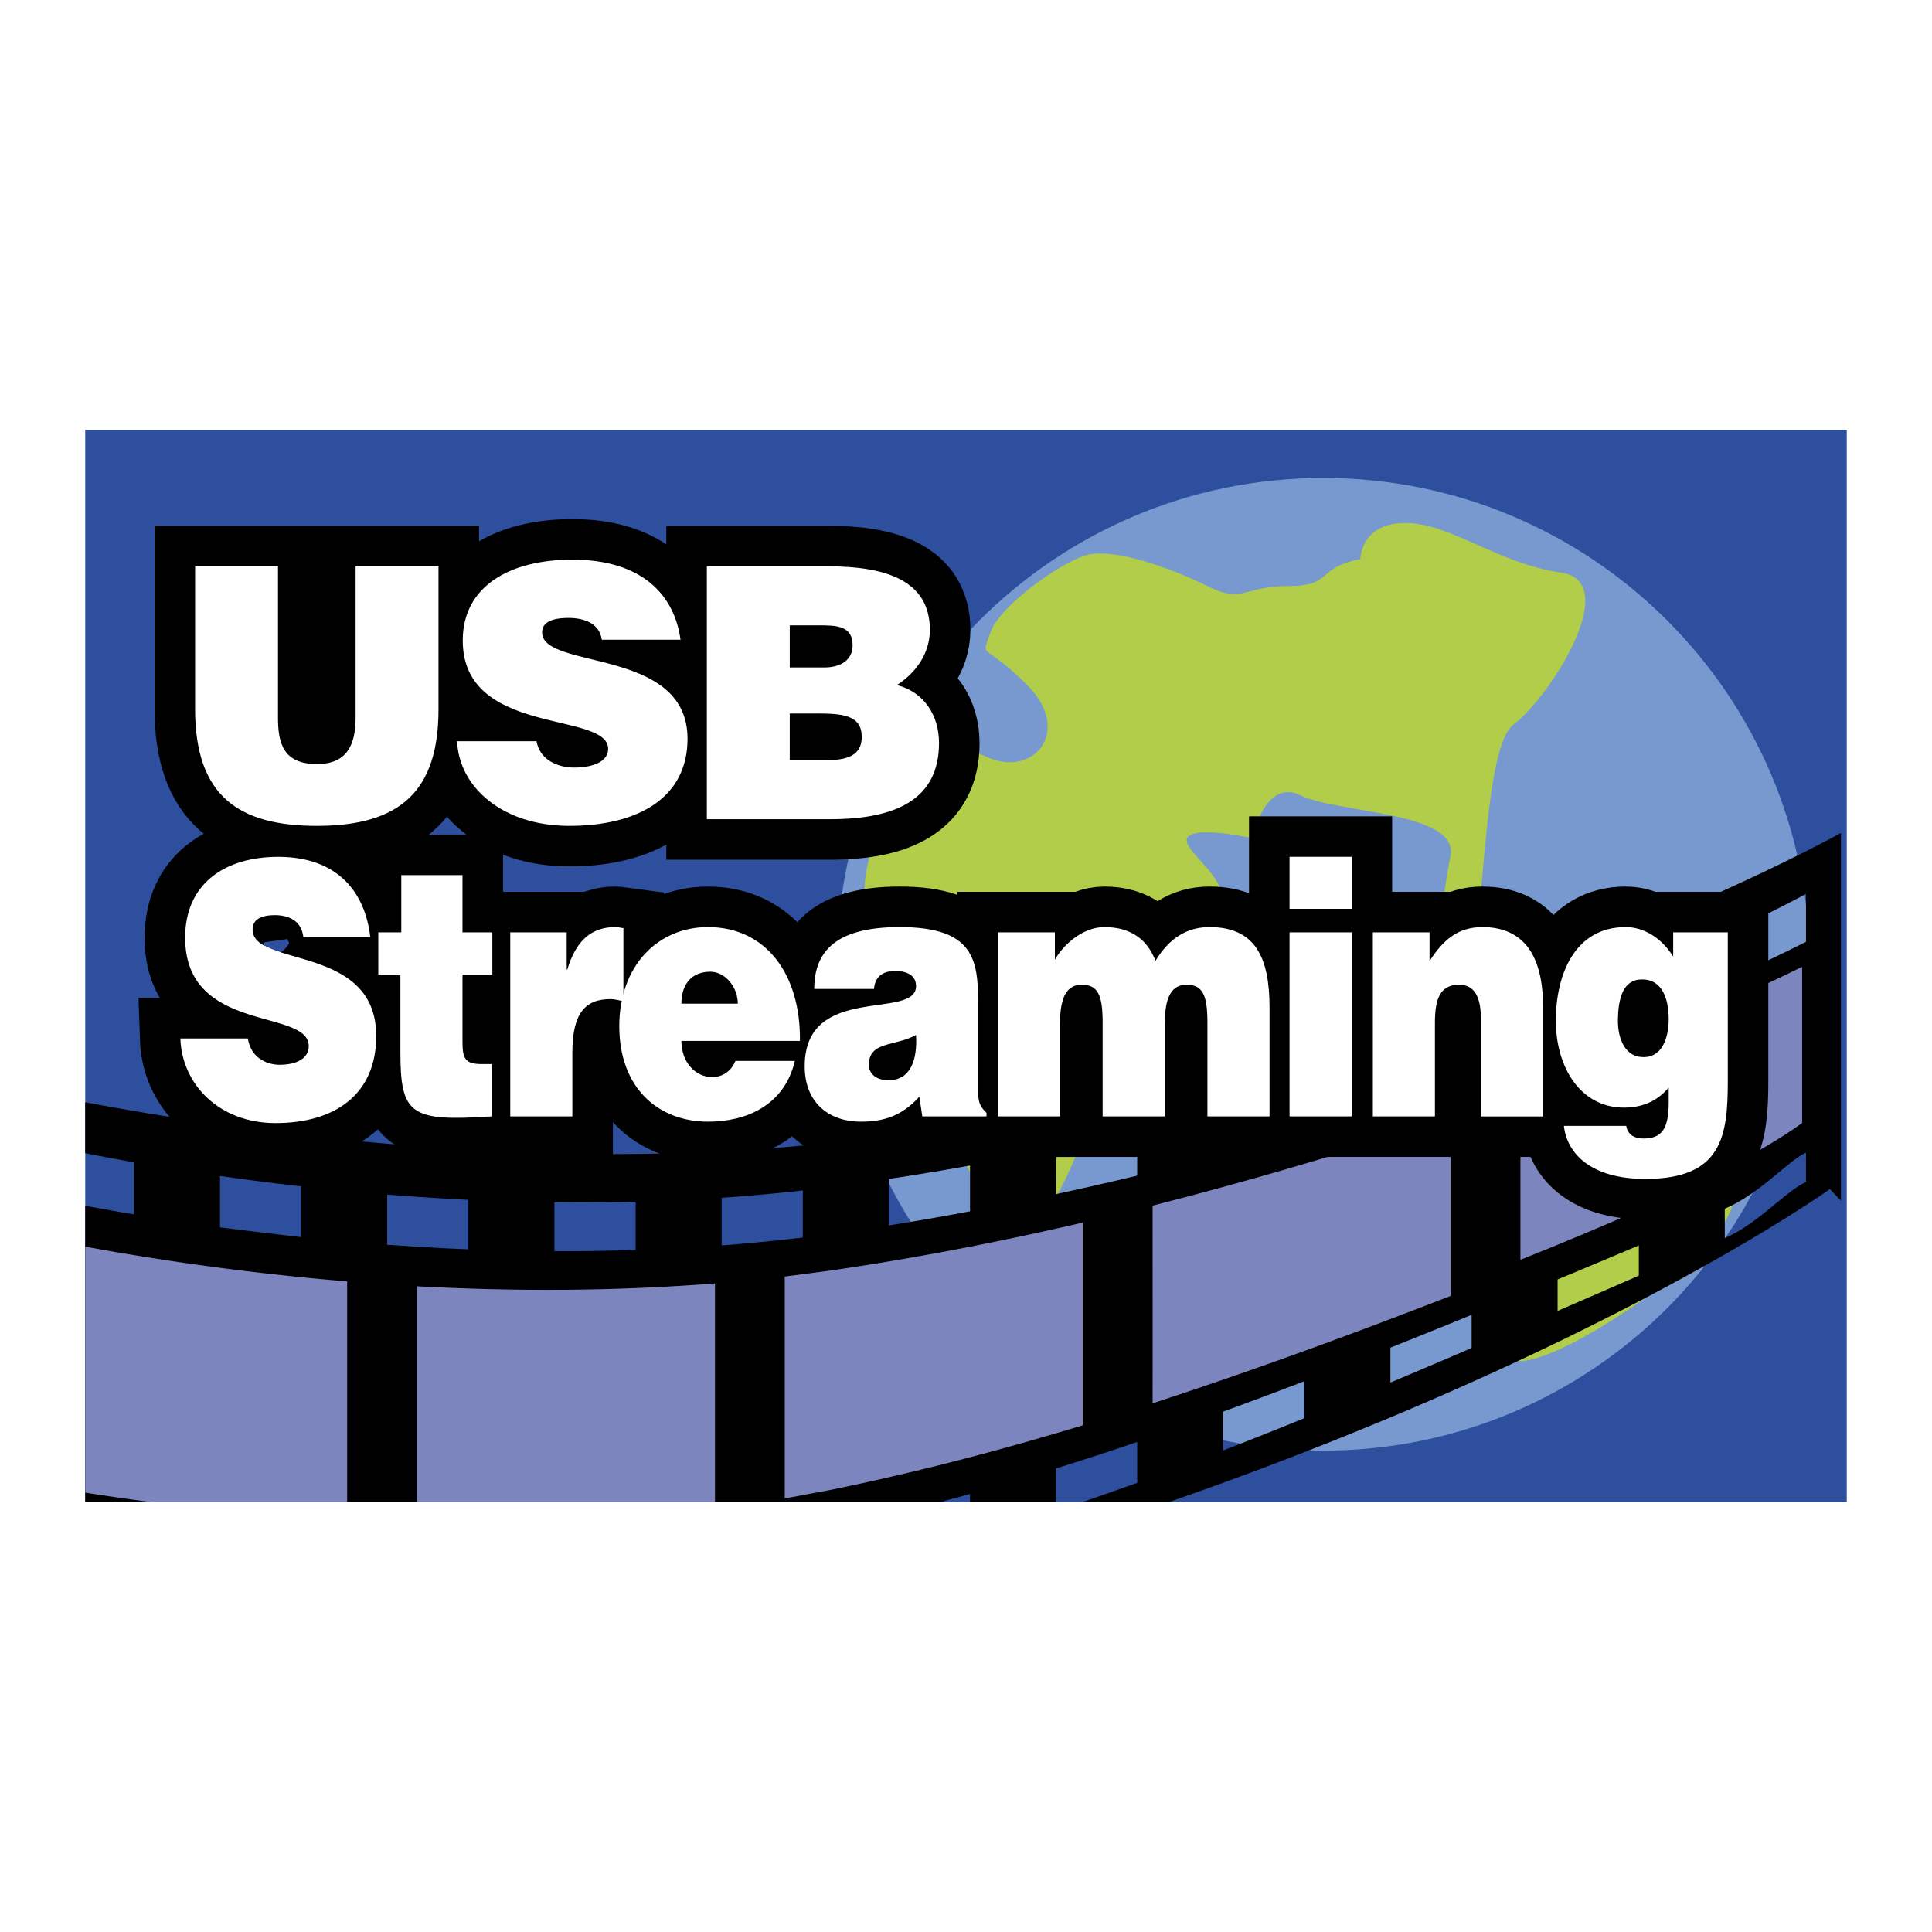 <svg xmlns="http://www.w3.org/2000/svg" width="2500" height="2500" viewBox="0 0 192.756 192.756"><g fill-rule="evenodd" clip-rule="evenodd"><path fill="#fff" d="M0 0h192.756v192.756H0V0z"/><path fill="#2d4f9e" d="M184.252 149.865V42.891H8.504v106.974h175.748z"/><path d="M180.545 96.208c0 26.795-21.725 48.521-48.521 48.521-26.795 0-48.521-21.727-48.521-48.521 0-26.797 21.726-48.521 48.521-48.521 26.796 0 48.521 21.724 48.521 48.521z" fill="#7799cf"/><path d="M135.73 55.773c-4.494.898-2.697 2.695-7.189 2.695-4.49 0-4.494 1.797-8.086 0-3.594-1.797-9.547-3.932-12.242-3.032-2.695.899-8.537 5.054-9.434 7.75-.9 2.696-.787.673 3.705 5.167s.785 9.098-3.705 7.301c-4.494-1.796-5.281-2.807-5.281-2.807s-5.392 7.189-6.289 10.782c-.898 3.593-3.109 9.906 5.167 9.547 7.75-.337 5.616 8.986 2.919 13.478-2.695 4.492 3.819 16.845 7.413 15.95 3.594-.9 9-21.316 13.254-24.374 10.783-7.75 4.492-11.008 2.695-13.703-1.797-2.696 6.289-.898 6.289-.898s1.234-6.065 4.832-4.268c3.592 1.796 15.834 1.573 14.936 6.064-.896 4.493-1.795 11.681.9 12.58 2.695.898 1.795-23.025 5.391-25.721 3.592-2.696 11.004-14.266 4.719-15.163-6.293-.897-11.01-4.942-15.5-4.942-4.494 0-4.494 3.594-4.494 3.594zM145.279 105.306c4.959 4.962 6.289 8.985 10.781 8.087 4.492-.899 9.883.897 9.883-3.595s0-2.695-6.289-4.492-9.885-4.492-12.58-4.492-4.49 1.796-1.795 4.492zM166.17 121.367c-2.695 1.797-11.684 0-13.479 4.492-1.797 4.494-5.391 8.985-1.797 9.885 3.592.898 15.275-7.191 18.869-10.782 3.592-3.595 4.492-8.088 1.797-7.189-2.695.899-5.39 3.594-5.39 3.594z" fill="#b1cd49"/><path d="M8.504 109.968v5.086c1.424.278 3.027.581 4.868.906v5.199a255.62 255.62 0 0 1-4.868-.864v29.57h85.281c.998-.267 1.987-.529 2.996-.811v.811h8.575v-3.359a301.3 301.3 0 0 0 8.102-2.643v4.075a331.366 331.366 0 0 1-5.475 1.927h8.629c43.512-15.145 65.947-31.227 65.953-31.229l1.104 1.149V83.107c-.006.002-42.057 23.474-100.703 30.881-29.568 3.352-60.728-1.425-74.462-4.02zm21.552 13.462c-2.74-.321-5.362-.632-8.105-.974v-5.13c2.572.369 5.202.709 8.105 1.035v5.069zm16.676 1.216c-2.809-.11-5.431-.273-8.103-.457v-5.004c2.672.211 5.292.382 8.103.52v4.941zm16.687.068c-2.767.085-5.391.122-8.105.116v-4.876c2.714.025 5.338.013 8.105-.059v4.819zm16.677-1.247c-2.732.326-5.352.579-8.097.79v-4.754c2.746-.187 5.37-.429 8.097-.733v4.697zm91.986-30.254c3.625-1.69 6.279-3.045 8.104-4.025v4.778a197.18 197.18 0 0 1-8.104 3.841v-4.594zm0 27.381c3.625-1.566 6.279-4.771 8.104-5.592v2.938c-2.074.922-4.721 4.111-8.104 5.591v-2.937zm-16.68-20.407a265.639 265.639 0 0 0 8.105-3.203v4.467a278.29 278.29 0 0 1-8.105 3.136v-4.4zm0 27.465c2.955-1.222 5.576-2.332 8.105-3.396v3.017c-2.547 1.11-5.168 2.248-8.105 3.522v-3.143zm-16.681-21.719c2.854-.896 5.48-1.76 8.104-2.658v4.354a347.698 347.698 0 0 1-8.104 2.65v-4.346zm0 28.521a798.147 798.147 0 0 0 8.104-3.269v3.306c-2.635 1.127-5.254 2.254-8.104 3.443v-3.48zm-16.684-23.732a370.487 370.487 0 0 0 8.105-2.217v4.365a360.16 360.16 0 0 1-8.105 2.248v-4.396zm0 30.114a457.483 457.483 0 0 0 8.105-3.033v3.687a485.104 485.104 0 0 1-8.105 3.222v-3.876zm-16.682-26.21a310.121 310.121 0 0 0 8.102-1.782v4.448a340.674 340.674 0 0 1-8.102 1.846v-4.512zm-16.679 3.001c2.785-.422 5.399-.855 8.105-1.34v4.567c-2.711.508-5.32.97-8.105 1.406v-4.633z"/><path d="M114.994 140.009c11.111-3.627 20.822-7.26 29.74-10.714v-17.794a411.677 411.677 0 0 1-29.74 8.784c0 6.851.006 13.264 0 19.724zM8.504 148.917c1.89.298 4.096.622 6.594.948h19.536v-22.019a267.717 267.717 0 0 1-26.13-3.469v24.54zM108.029 121.977c-8.07 1.864-16.203 3.476-25.064 4.771-1.577.211-3.09.41-4.672.61v22.145l4.672-.874c8.856-1.816 16.988-3.985 25.064-6.423v-20.229zM41.594 128.332v21.533h29.739v-21.818c-10.393.811-20.281.79-29.739.285zM179.799 96.457v15.588c-5.127 3.706-14.582 8.254-28.105 13.644v-17.488c13.523-4.889 23.076-9.26 28.105-11.744z" fill="#7d85bf"/><path d="M19.465 56.501h8.27v15.104c0 2.488.491 4.625 3.889 4.625 2.979 0 3.855-1.893 3.855-4.625V56.501h8.27v14.263c0 8.095-3.75 11.634-12.125 11.634-7.814 0-12.159-2.979-12.159-11.669V56.501zM60.045 63.824c-.14-.875-.596-1.401-1.191-1.716-.597-.316-1.332-.457-2.138-.457-1.823 0-2.629.526-2.629 1.438 0 3.784 14.508 1.438 14.508 10.618 0 5.852-4.87 8.691-11.81 8.691-6.659 0-11.003-3.889-11.179-8.446h7.92c.175.912.666 1.578 1.366 1.998.666.42 1.543.63 2.349.63 2.067 0 3.434-.666 3.434-1.857 0-3.819-14.507-1.191-14.507-10.828 0-5.361 4.625-8.06 10.934-8.06 7.008 0 10.197 3.574 10.793 7.989h-7.85zM81.42 71.184c2.628 0 4.556.141 4.556 2.348 0 1.893-1.542 2.313-3.574 2.313h-3.609v-4.661h2.627zm.281-8.795c1.752 0 3.364.034 3.364 1.997 0 1.471-1.191 2.207-2.837 2.207h-3.434v-4.204h2.907zm1.121 19.343c6.553 0 10.864-1.962 10.864-7.604 0-2.734-1.473-5.082-4.206-5.782 1.612-1.016 3.293-2.909 3.293-5.502 0-5.012-4.52-6.343-10.197-6.343H70.522v25.231h12.3zM30.267 93.477c-.119-.875-.505-1.402-1.012-1.716-.507-.316-1.132-.457-1.816-.457-1.549 0-2.235.526-2.235 1.438 0 3.784 12.332 1.437 12.332 10.617 0 5.853-4.14 8.691-10.038 8.691-5.66 0-9.353-3.89-9.502-8.446h6.731c.148.912.566 1.578 1.162 1.998.566.42 1.311.63 1.996.63 1.757 0 2.919-.665 2.919-1.856 0-3.82-12.332-1.191-12.332-10.829 0-5.361 3.932-8.059 9.294-8.059 5.958 0 8.667 3.573 9.174 7.989h-6.673zM49.062 111.384c-8.131.525-9.115-.14-9.115-6.482v-7.675h-2.205v-4.206h2.294v-5.712h6.106v5.712h2.979v4.206h-2.979v6.657c0 1.683.209 2.278 1.936 2.278h.983v5.222h.001zM50.909 93.021h5.63v3.714h.059c.863-2.873 2.384-4.239 4.796-4.239.267 0 .536.07.804.105v7.288c-.417-.07-.865-.21-1.282-.21-2.531 0-3.812 1.402-3.812 5.361v6.343h-6.196V93.021h.001z" fill="#fff" stroke="#000" stroke-width="8.087" stroke-miterlimit="2.613"/><path d="M67.981 100.136c0-1.963 1.042-3.189 2.89-3.189 1.459 0 2.74 1.507 2.74 3.189h-5.63zm11.826 3.714c.089-6.659-3.396-11.354-9.174-11.354-5.004 0-8.847 3.854-8.847 9.882 0 6.167 3.872 9.531 8.876 9.531 3.634 0 7.565-1.507 8.639-6.062h-5.927c-.448 1.087-1.341 1.612-2.324 1.612-1.638 0-3.067-1.438-3.067-3.609h11.824zM88.653 107.774c-1.221 0-1.966-.632-1.966-1.543 0-2.382 2.681-1.821 4.707-2.978.148 2.523-.566 4.521-2.741 4.521zm9.771 3.61v-.351c-.805-.771-.834-1.296-.834-2.348V100.1c0-4.38-.447-7.604-7.835-7.604-6.166 0-8.519 2.277-8.519 6.167h5.958c.149-1.577 1.311-1.787 2.174-1.787.655 0 2.026.176 2.026 1.506 0 3.436-11.11-.35-11.11 7.991 0 3.819 2.621 5.536 5.57 5.536 2.323 0 4.11-.561 5.868-2.488l.297 1.963h6.405zM99.555 93.021h5.689v2.734c.773-1.402 2.711-3.259 4.943-3.259 2.801 0 4.35 1.402 5.094 3.364 1.342-2.208 3.1-3.364 5.393-3.364 4.557 0 5.988 3.013 5.988 8.024v10.863h-6.197v-9.357c0-2.697-.447-3.783-2.084-3.783-1.818 0-2.176 1.856-2.176 4.064v9.076h-6.195v-9.357c0-2.697-.447-3.783-2.084-3.783-1.818 0-2.176 1.856-2.176 4.064v9.076h-6.195V93.021zM128.658 111.384V93.021h6.193v18.363h-6.193zm0-25.897h6.193v5.186h-6.193v-5.186zM136.969 93.021h5.656v2.874c1.4-2.207 2.92-3.398 5.273-3.398 4.111 0 6.047 2.838 6.047 7.884v11.004h-6.195v-9.707c0-1.821-.418-3.434-2.174-3.434-1.908 0-2.414 1.437-2.414 3.783v9.357h-6.193V93.021zM163.863 97.718c1.967 0 2.623 1.927 2.623 3.959 0 1.963-.717 3.89-2.623 3.785-1.668-.035-2.443-1.753-2.443-3.574 0-2.384.566-4.206 2.443-4.17zm-7.834 14.612c.297 2.698 2.623 5.291 8.133 5.291 7.686 0 8.221-4.311 8.221-9.812V93.021h-5.449v2.418c-1.104-1.787-2.861-2.943-4.738-2.943-5.123 0-6.969 4.8-6.969 9.321 0 4.695 2.473 8.689 6.791 8.689 2.232 0 3.572-.945 4.469-1.996v1.507c0 2.627-.717 3.573-2.504 3.573-.625 0-1.072-.175-1.34-.455-.27-.28-.387-.595-.387-.806h-6.227v.001z" fill="#fff" stroke="#000" stroke-width="8.087" stroke-miterlimit="2.613"/><path d="M19.465 56.501h8.27v15.104c0 2.488.491 4.625 3.889 4.625 2.979 0 3.855-1.893 3.855-4.625V56.501h8.27v14.263c0 8.095-3.75 11.634-12.125 11.634-7.814 0-12.159-2.979-12.159-11.669V56.501zM60.045 63.824c-.14-.875-.596-1.401-1.191-1.716-.597-.316-1.332-.457-2.138-.457-1.823 0-2.629.526-2.629 1.438 0 3.784 14.508 1.438 14.508 10.618 0 5.852-4.87 8.691-11.81 8.691-6.659 0-11.003-3.889-11.179-8.446h7.92c.175.912.666 1.578 1.366 1.998.666.42 1.543.63 2.349.63 2.067 0 3.434-.666 3.434-1.857 0-3.819-14.507-1.191-14.507-10.828 0-5.361 4.625-8.06 10.934-8.06 7.008 0 10.197 3.574 10.793 7.989h-7.85zM81.42 71.184c2.628 0 4.556.141 4.556 2.348 0 1.893-1.542 2.313-3.574 2.313h-3.609v-4.661h2.627zm.281-8.795c1.752 0 3.364.034 3.364 1.997 0 1.471-1.191 2.207-2.837 2.207h-3.434v-4.204h2.907zm1.121 19.343c6.553 0 10.864-1.962 10.864-7.604 0-2.734-1.473-5.082-4.206-5.782 1.612-1.016 3.293-2.909 3.293-5.502 0-5.012-4.52-6.343-10.197-6.343H70.522v25.231h12.3zM30.267 93.477c-.119-.875-.505-1.402-1.012-1.716-.507-.316-1.132-.457-1.816-.457-1.549 0-2.235.526-2.235 1.438 0 3.784 12.332 1.437 12.332 10.617 0 5.853-4.14 8.691-10.038 8.691-5.66 0-9.353-3.89-9.502-8.446h6.731c.148.912.566 1.578 1.162 1.998.566.42 1.311.63 1.996.63 1.757 0 2.919-.665 2.919-1.856 0-3.82-12.332-1.191-12.332-10.829 0-5.361 3.932-8.059 9.294-8.059 5.958 0 8.667 3.573 9.174 7.989h-6.673zM49.062 111.384c-8.131.525-9.115-.14-9.115-6.482v-7.675h-2.205v-4.206h2.294v-5.712h6.106v5.712h2.979v4.206h-2.979v6.657c0 1.683.209 2.278 1.936 2.278h.983v5.222h.001zM50.909 93.021h5.63v3.714h.059c.863-2.873 2.384-4.239 4.796-4.239.267 0 .536.07.804.105v7.288c-.417-.07-.865-.21-1.282-.21-2.531 0-3.812 1.402-3.812 5.361v6.343h-6.196V93.021h.001z" fill="#fff"/><path d="M67.981 100.136c0-1.963 1.042-3.189 2.89-3.189 1.459 0 2.74 1.507 2.74 3.189h-5.63zm11.826 3.714c.089-6.659-3.396-11.354-9.174-11.354-5.004 0-8.847 3.854-8.847 9.882 0 6.167 3.872 9.531 8.876 9.531 3.634 0 7.565-1.507 8.639-6.062h-5.927c-.448 1.087-1.341 1.612-2.324 1.612-1.638 0-3.067-1.438-3.067-3.609h11.824zM88.653 107.774c-1.221 0-1.966-.632-1.966-1.543 0-2.382 2.681-1.821 4.707-2.978.148 2.523-.566 4.521-2.741 4.521zm9.771 3.61v-.351c-.805-.771-.834-1.296-.834-2.348V100.1c0-4.38-.447-7.604-7.835-7.604-6.166 0-8.519 2.277-8.519 6.167h5.958c.149-1.577 1.311-1.787 2.174-1.787.655 0 2.026.176 2.026 1.506 0 3.436-11.11-.35-11.11 7.991 0 3.819 2.621 5.536 5.57 5.536 2.323 0 4.11-.561 5.868-2.488l.297 1.963h6.405zM99.555 93.021h5.689v2.734c.773-1.402 2.711-3.259 4.943-3.259 2.801 0 4.35 1.402 5.094 3.364 1.342-2.208 3.1-3.364 5.393-3.364 4.557 0 5.988 3.013 5.988 8.024v10.863h-6.197v-9.357c0-2.697-.447-3.783-2.084-3.783-1.818 0-2.176 1.856-2.176 4.064v9.076h-6.195v-9.357c0-2.697-.447-3.783-2.084-3.783-1.818 0-2.176 1.856-2.176 4.064v9.076h-6.195V93.021zM128.658 111.384V93.021h6.193v18.363h-6.193zm0-25.897h6.193v5.186h-6.193v-5.186zM136.969 93.021h5.656v2.874c1.4-2.207 2.92-3.398 5.273-3.398 4.111 0 6.047 2.838 6.047 7.884v11.004h-6.195v-9.707c0-1.821-.418-3.434-2.174-3.434-1.908 0-2.414 1.437-2.414 3.783v9.357h-6.193V93.021zM163.863 97.718c1.967 0 2.623 1.927 2.623 3.959 0 1.963-.717 3.89-2.623 3.785-1.668-.035-2.443-1.753-2.443-3.574 0-2.384.566-4.206 2.443-4.17zm-7.834 14.612c.297 2.698 2.623 5.291 8.133 5.291 7.686 0 8.221-4.311 8.221-9.812V93.021h-5.449v2.418c-1.104-1.787-2.861-2.943-4.738-2.943-5.123 0-6.969 4.8-6.969 9.321 0 4.695 2.473 8.689 6.791 8.689 2.232 0 3.572-.945 4.469-1.996v1.507c0 2.627-.717 3.573-2.504 3.573-.625 0-1.072-.175-1.34-.455-.27-.28-.387-.595-.387-.806h-6.227v.001z" fill="#fff"/></g></svg>